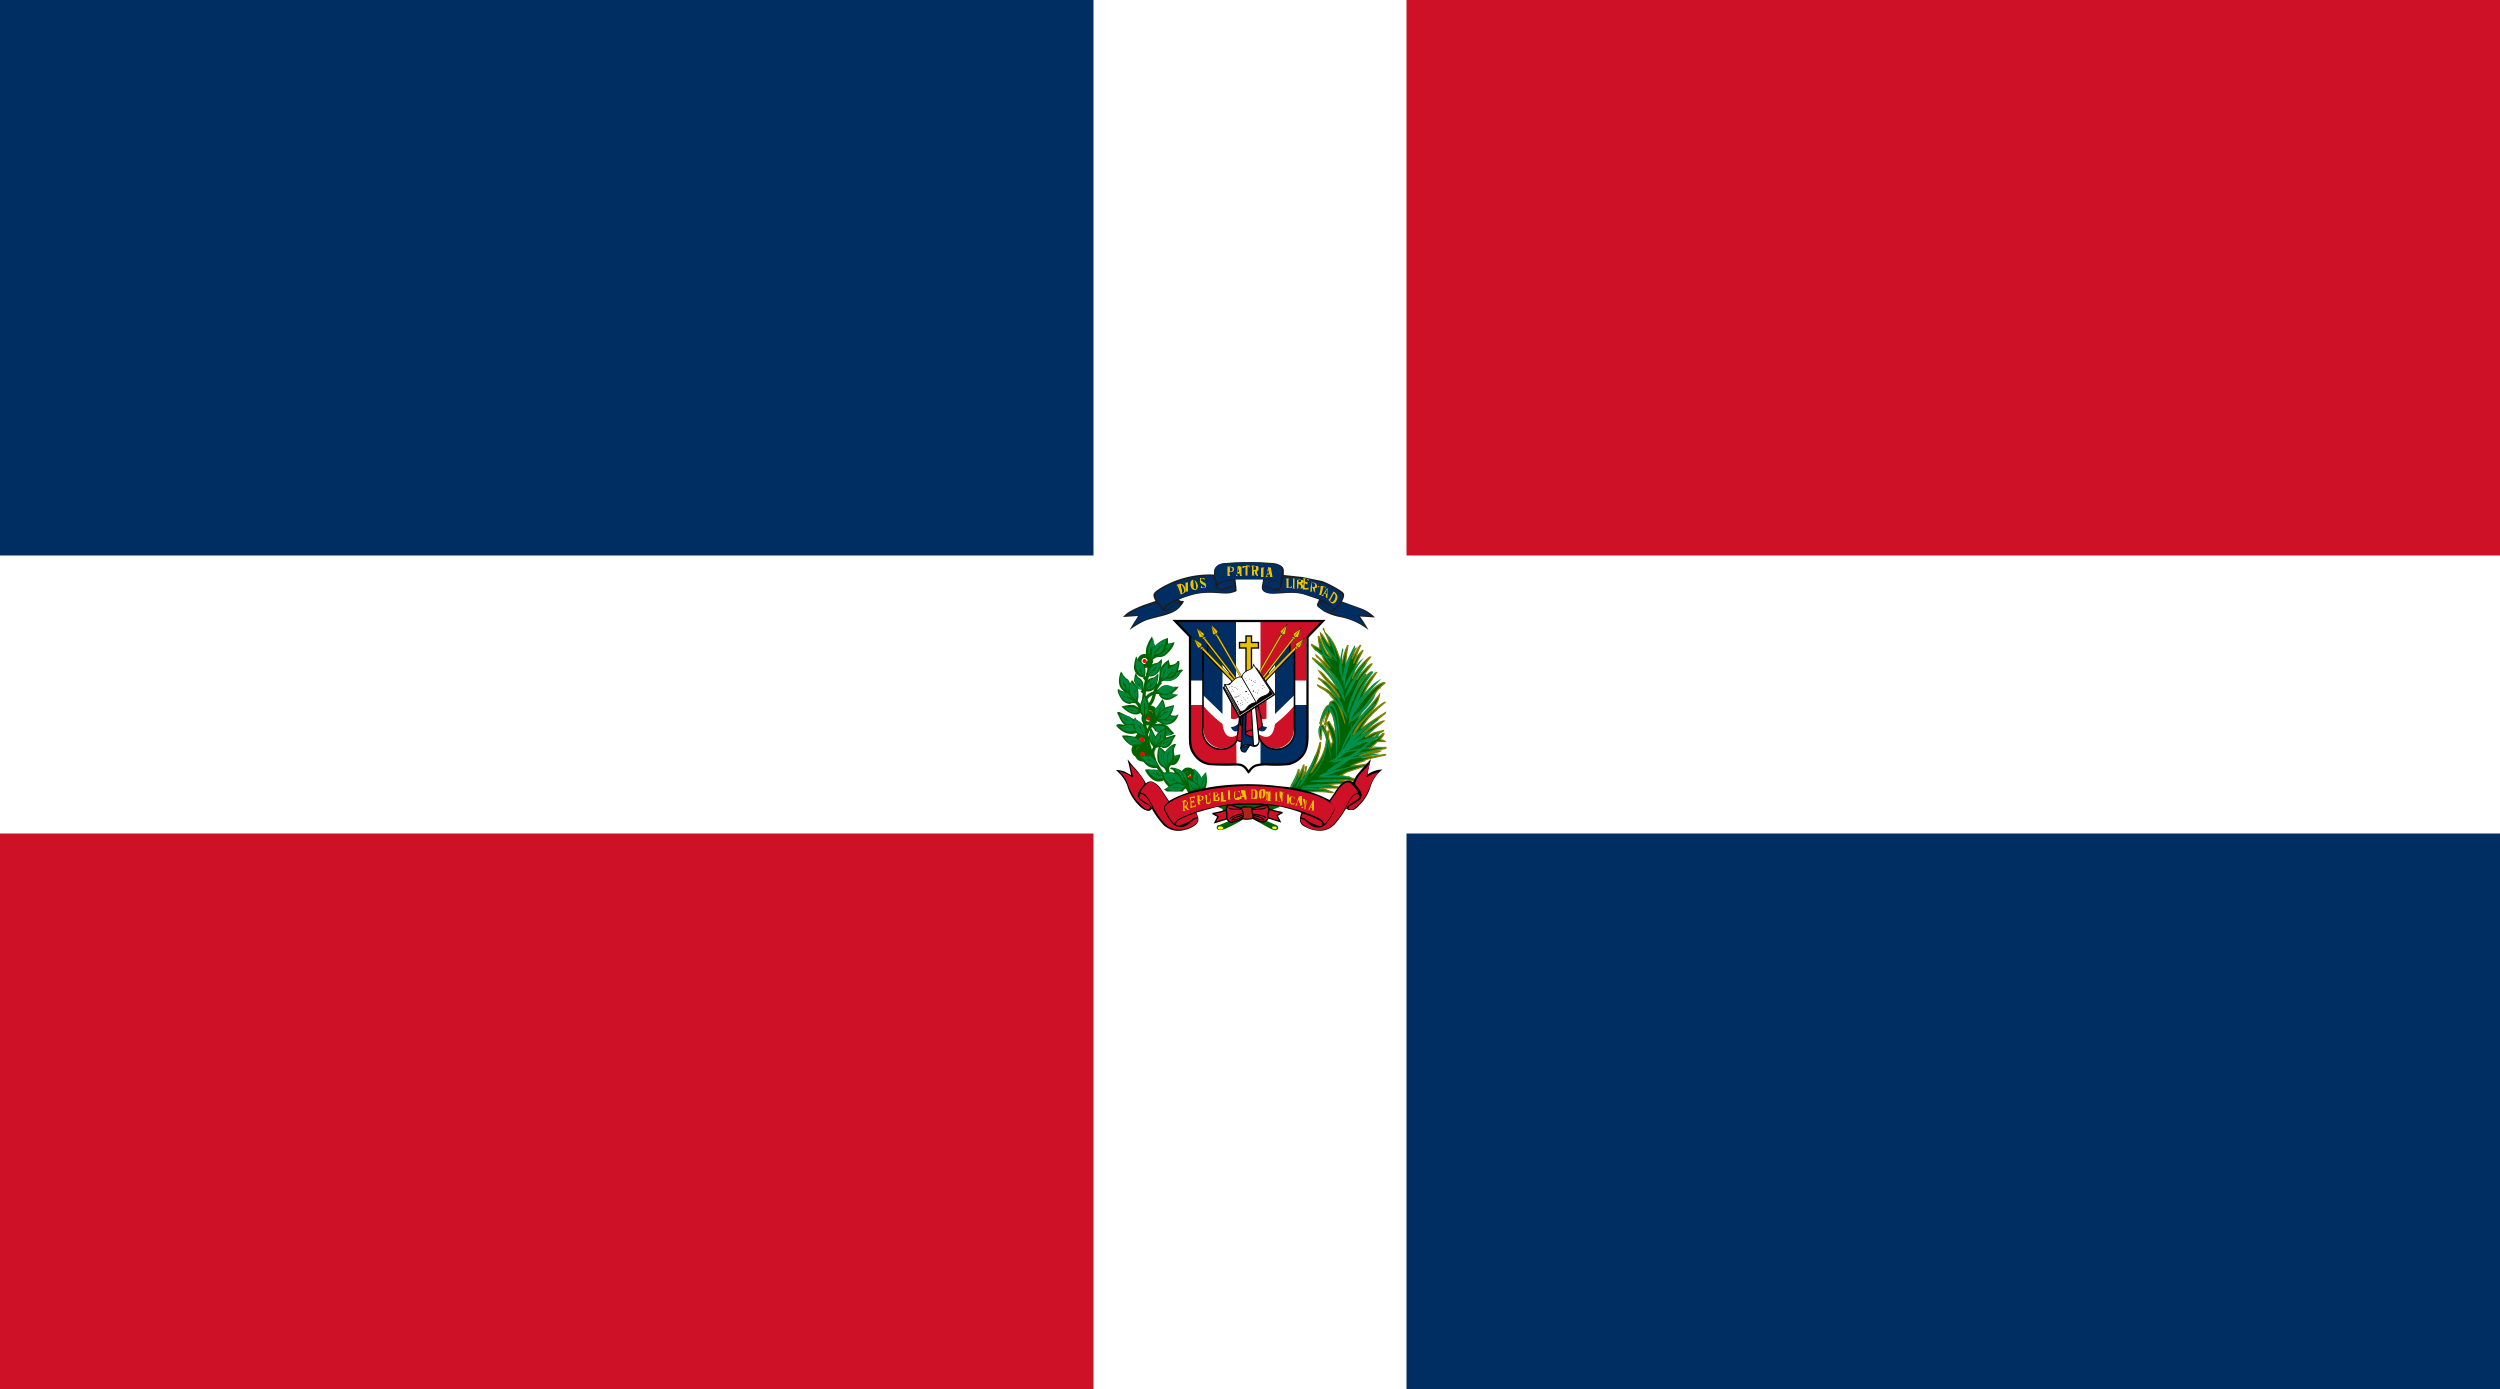 <svg xmlns="http://www.w3.org/2000/svg" viewBox="0 0 500 277.8"><rect x="0" y="0" width="500" height="277.8" fill="#333333" stroke="none"/><defs><style>.cls-1,.cls-29,.cls-31,.cls-9{fill:#ce1126}.cls-10,.cls-2{fill:#002d62}.cls-17,.cls-3{fill:#fff}.cls-26,.cls-33,.cls-34,.cls-6,.cls-7{fill:none}.cls-10,.cls-17,.cls-29,.cls-31,.cls-33,.cls-34,.cls-6,.cls-7,.cls-8,.cls-9{stroke:#000}.cls-20,.cls-8{fill:#eac102}.cls-6{stroke-width:.26px}.cls-7{stroke-width:.32px}.cls-8{stroke-width:.06px}.cls-10,.cls-9{stroke-width:.24px}.cls-17{stroke-width:.15px}.cls-21{fill:#006300}.cls-22{fill:#ff0}.cls-24{fill:#008f4c}.cls-26,.cls-27{stroke:#006300}.cls-26{stroke-width:.63px}.cls-27{fill:red;stroke-width:2px}.cls-28{fill:#00863d}.cls-29{stroke-width:.27px}.cls-31,.cls-33{stroke-width:.22px}.cls-34{stroke-width:.21px}</style></defs><g id="Layer_2" data-name="Layer 2"><g id="DOM"><path class="cls-1" d="M250 138.9V0h250v138.9H250zM250 138.9v138.9H0V138.9h250z"/><path class="cls-2" d="M250 138.9V0H0v138.9h250zM250 138.9v138.9h250V138.9H250z"/><path class="cls-3" d="M281.3 277.8V166.7H500v-55.6H281.3V0h-62.6v111.1H0v55.6h218.7v111.1h62.6z"/><path class="cls-3" d="M238 127.5v19.4c0 1.8 0 2.8.8 3.9a5.2 5.2 0 0 0 2.9 2 44 44 0 0 0 4.7.1c2.2-.1 2.5.4 3.3 1.5 1-1.5 2-1.6 4-1.5a27.9 27.9 0 0 0 4-.1 4.5 4.5 0 0 0 2.6-1.6c1.1-1.3 1.1-2.9 1.1-4.6v-18.4c0-.8-.1-.6.3-1.1l2.8-2.9h-29.6l3.1 3.2z"/><path class="cls-2" d="M247.2 136.1v-11.9H235l3 3.2v8.7z"/><path class="cls-1" d="M252.1 136.1v-11.9h12.4l-3.2 3.4v8.5zM247.2 141H238v7.5a4.7 4.7 0 0 0 5 4.4h4.3z"/><path class="cls-2" d="M252.1 141h9.3v7.5c-.2 3.2-2.8 4.4-5 4.4h-4.3z"/><path d="M238 127.5v19.4c0 1.8 0 2.8.9 4a4.4 4.4 0 0 0 2.9 1.9 44 44 0 0 0 4.7.1c1.3 0 1.9-.1 2.7.8l.5.7.2-.2a2.5 2.5 0 0 1 1.3-1.1 8 8 0 0 1 2.6-.2 27.9 27.9 0 0 0 4-.1 5.1 5.1 0 0 0 2.6-1.6c1.1-1.3 1.1-2.9 1.1-4.6v-18.4c0-.8-.1-.6.3-1.1l2.8-2.9H235l3.1 3.2z" stroke-width=".45" stroke="#000" fill="none"/><path d="M249.2 127.2v1.3h-1.3v1.1h1.3v4.7h1.1v-4.7h1.4v-1.1h-1.4v-1.3z" stroke-width=".27" fill="#eac102" stroke="#000"/><g id="h"><path class="cls-3" d="M241.5 128.9v2.2l-.9-.9v15.3a3.7 3.7 0 1 0 7.3 0v-7.9l-1-1v-.8z"/><path class="cls-2" d="M241.5 129v2.2l-.9-.9v8.7l3.9 3.8v-9.9z"/><path class="cls-1" d="M245.8 134.4l1.2 1.5v.5l-1.2-1.2zM247.9 137.7v5.5a1.3 1.3 0 0 1-1.7.5v-7.6z"/><path class="cls-2" d="M248.1 145.9c-1.5 1.1-1.9-.5-1.9-.5a2.1 2.1 0 0 0 1.9-1.4z"/><path class="cls-1" d="M240.7 141.2a25.5 25.5 0 0 0 3.8 3.6c.5 3.7 2.6 2.5 3.4 1.9a3.8 3.8 0 0 1-3.5 3 3.9 3.9 0 0 1-3.7-4.1z"/><path class="cls-6" d="M246.9 136.4v-.6l-5.4-6.9v1.9z"/><path class="cls-7" d="M240.6 130.2v15.3a3.7 3.7 0 1 0 7.3.1v-7.9z"/><path class="cls-8" d="M243.6 127.6c-.4-.7-.3-1 0-1.3l-1.4-1.4.4 2c.4-.1.7 0 1.1.7zM242.1 124.8l1.4 2.7"/><path class="cls-8" d="M249.3 136.9h-.4l-5.7-9.8.3-.2z"/><path class="cls-8" d="M243 127.2c0-.1.1-.2.2-.3h.4c0 .1-.1.2-.2.3h-.4zM241.1 128c-.5-.6-.4-1-.2-1.2l-1.6-1.2.6 1.9c.4-.2.7-.1 1.1.5zM239.3 125.5l1.8 2.5"/><path class="cls-8" d="M247.9 136.5l-.3.2-6.9-8.9.3-.2z"/><path class="cls-8" d="M240.5 127.8c-.1-.1 0-.2.2-.4h.4c.1.1 0 .2-.2.4zM240.7 130c-.5-.6-.5-.9-.3-1.2l-1.7-1.1.9 1.9c.4-.2.7-.2 1.2.4zM238.7 127.7l2 2.3"/><path class="cls-8" d="M248.1 137.9l-7.8-8.1.3-.3 7.9 8.1z"/><path class="cls-8" d="M240.1 129.8c-.1-.1 0-.2.1-.4h.4c.1.1 0 .2-.1.4z"/></g><g id="h-2" data-name="h"><path class="cls-3" d="M258 128.9v2.2l.9-.9v15.3a3.7 3.7 0 1 1-7.3 0v-7.9l1-1v-.8z"/><path class="cls-2" d="M258 129v2.2l.9-.9v8.7l-3.9 3.8v-9.9z"/><path class="cls-1" d="M253.8 134.4l-1.2 1.5v.5l1.2-1.2zM251.6 137.7v5.5a1.3 1.3 0 0 0 1.7.5v-7.6z"/><path class="cls-2" d="M251.5 145.9c1.5 1.1 1.9-.5 1.9-.5a2.1 2.1 0 0 1-1.9-1.4z"/><path class="cls-1" d="M258.8 141.2a25.5 25.5 0 0 1-3.8 3.6c-.5 3.7-2.6 2.5-3.4 1.9a3.8 3.8 0 0 0 3.5 3 3.9 3.9 0 0 0 3.7-4.1z"/><path class="cls-6" d="M252.6 136.4v-.6l5.4-6.9v1.9z"/><path class="cls-7" d="M258.9 130.2v15.3a3.7 3.7 0 1 1-7.3.1v-7.9z"/><path class="cls-8" d="M256 127.6c.4-.7.3-1 0-1.3l1.4-1.4-.4 2c-.4-.1-.7 0-1.1.7zM257.4 124.8l-1.4 2.7"/><path class="cls-8" d="M250.3 136.9h.4l5.7-9.8-.3-.2z"/><path class="cls-8" d="M256.5 127.2c0-.1-.1-.2-.2-.3h-.4c0 .1.1.2.2.3h.4zM258.4 128c.5-.6.4-1 .2-1.2l1.6-1.2-.6 1.9c-.4-.2-.7-.1-1.1.5zM260.2 125.5l-1.8 2.5"/><path class="cls-8" d="M251.6 136.5l.3.2 6.9-8.9-.3-.2z"/><path class="cls-8" d="M259 127.8c.1-.1 0-.2-.2-.4h-.4c-.1.1 0 .2.2.4zM258.8 130c.5-.6.5-.9.3-1.2l1.7-1.1-.9 1.9c-.4-.2-.7-.2-1.2.4zM260.9 127.7l-2 2.3"/><path class="cls-8" d="M251.4 137.9l7.8-8.1-.3-.3-7.9 8.1z"/><path class="cls-8" d="M259.5 129.8c.1-.1 0-.2-.1-.4h-.4c-.1.1 0 .2.1.4z"/></g><path class="cls-9" d="M248.6 143.5l-.3 4.8c-.3 0-.9-.1-.9-.5s.6-4.2.6-4.6l.6.2z"/><path class="cls-10" d="M248.2 143.3a13 13 0 0 0-.1 1.5c.1.5.7.4 1 .4v-2.5l-.9.6z"/><path class="cls-10" d="M248.2 149.5c.8-1 2.3-.3 2.3-.3 1.6.4 1.2-1.5 1.2-1.5-.3-3.7-.7-6.3-.7-6.3l-2.4 1.6z"/><path d="M248.2 149.5c-.2 1.1.9.9.9.9l.9-1.4-1.9.5z" stroke-width=".19" stroke="#000" fill="#002d62"/><path class="cls-9" d="M249.2 142.6c-.1 3.9-.1 4.3-.1 4.3l1.2.5a1 1 0 0 1 .6 0V146c1.9-.1 1.5-1.3 1.5-1.3a19.4 19.4 0 0 0-.8-3.5z"/><path d="M250.8 146a2.5 2.5 0 0 0-1.7.5" stroke-width=".23" stroke="#000" fill="none"/><path d="M250.7 149.2l-.4-7.3.8-.6.7 6.8a.9.9 0 0 1-1.1 1z" stroke-width=".21" stroke="#000" fill="#fff"/><path d="M244.6 137.6l3.2 6 7-4.6-3.6-5.4z" stroke-width=".04" stroke="#000"/><path d="M244.7 137.5l6.6-3.8 3.6 5.2-7 4.5z" stroke-width=".27" stroke="#000" fill="#fff"/><path d="M248 143l6.6-4.2-.5-.8-3.3-4.5-2.4 1.9-3 1.7-.5-.3v.7z" stroke-width=".04" stroke="#000"/><path class="cls-17" d="M248.4 135.5c-1-.5-2.1 1-2.4 1.3s-1 .1-1 .1l3 5.3c.9.3 1.4-.8 1.8-1.1a2.5 2.5 0 0 1 1.6-.6z"/><path class="cls-17" d="M248.4 135.5c0-1.1 1.4-1.5 1.8-1.7s.5-.9.5-.9l3.3 5.1c-.1 1-1.2 1.1-1.7 1.4a1.8 1.8 0 0 0-1 1.2z"/><path d="M247.8 142.2l-2.9-5.3v.6a61.4 61.4 0 0 1 3.1 5.5z" stroke-width=".1" stroke="#000" fill="#fff"/><path d="M245.8 137.6h.2-.1v-.2zM246 137.5v.2zM246.3 137.3h.1a.1.1 0 0 1 0 .1v-.1h-.2a.1.1 0 0 1 0-.1h.1z"/><path d="M246.5 137.4h-.1a.1.1 0 0 1 0-.1h.1zm0 0zM246.6 137.2zM246.7 137zM246.9 137zm0 0v.1zM246.1 138h.2-.1zM246.4 138.1zM246.6 137.9h-.1a.1.1 0 0 1 0-.1h.1zm0 0zM246.6 137.7zM246.9 137.6h-.1a.1.1 0 0 1 0-.1h.1zm0 0v.1zm.1.2zM247.1 137.5zm0 0zM247.1 137.3v.2h-.1zM247.1 137.3zm.1.1zM247.3 137.3zm0 0v.1zM246.4 138.4h.1a.1.1 0 0 1 0 .1v-.1h-.2a.1.1 0 0 1 0-.1h.1zM246.6 138.4zm0 0zM246.7 138.3h-.1a.1.1 0 0 1 0-.1h.1zm0 0v.1zm.1.2zM246.9 138.1zM247 138.1zM247.3 137.8h.1a.1.1 0 0 1 0 .1v-.1h-.2a.1.1 0 0 1 0-.1h.1zM247.6 137.9h-.1a.1.1 0 0 1 0-.1h.1zm0 0zM247.6 137.7zM247.8 137.5zM248.1 137.4zM248.3 137.4h-.1a.1.1 0 0 1 0-.1h.1zm0 0zM248.4 137.2zM247.1 139.5a.1.1 0 0 1-.1-.2h.1zM247.3 139.5h-.1v-.2h.1zm0 0zM247.5 139.4v-.2h.1a.1.1 0 0 1 0 .1h-.1zm0 0zM247.8 139.3h-.1v-.2h.2z"/><path d="M247.8 139h-.1v.2-.2h.1zM248 138.9h.1v.1h-.1.2a.1.1 0 0 0 0-.1h-.2zM248.3 138.9h-.1.1a.1.1 0 0 0 0-.1zM248.4 138.6a.1.1 0 0 1 0-.1h.1zm0 0zM248.8 138.4v.2-.2zM249 138.5v-.2h.2z"/><path d="M249.2 138.4h-.1v-.2h.2z"/><path d="M249.3 138.4h-.1v-.2h.2zM247.4 140.3h.2a.1.1 0 0 1 0 .1.1.1 0 0 0 0-.1h-.1a.1.1 0 0 0 0-.1h-.1z"/><path d="M247.6 140.2v.2h-.2zM247.9 140h.1-.1zM248.3 140h-.1a.1.1 0 0 1 0-.1v.2zm0 0h-.1a.1.1 0 0 0 0 .1h.1zM248.3 139.9h.1-.1zm0 0zM248.6 139.7a.1.1 0 0 1 0 .1h.1zM248.6 139.5zm.1.1zM248.8 139.6h-.1a.1.1 0 0 1 0-.1h.1zm0 0zM248.9 139.3h.1-.1zM249.1 139.4h.1-.1zm0 0zM249.2 139.2zM249.4 139.1zM249.5 139zM249.8 139h-.1a.1.1 0 0 1 0-.1h.1zm0 0zM247.7 140.7v.2h-.1zM247.8 140.7zm0 0zM248 140.6zM248.1 140.4zm.1.1v.2a.1.1 0 0 1 0 .1h-.1zM248.3 140.4zM248.5 140.4h-.1a.1.1 0 0 1 0-.1v.2zm0 0h-.1a.1.1 0 0 0 0 .1h.1zM248.5 140.1zm.1.1zM248.7 140.1zm0 0zM248.9 140a.1.1 0 0 1 0-.1h.1zM249.1 139.9v.2h-.1zm0 .1zM249.3 139.8zM249.4 139.8h.1-.1zm0 0zM249.5 139.5v.2h-.1zM249.7 139.6h.1-.1zm0 0zM247.9 141.1h.1-.1zM248.2 141.2h-.1a.1.1 0 0 1 0-.1h.1zm0 0zM248.3 141h.1zm0 0zM248.4 140.8zm.1.1zM248.6 140.9h-.1a.1.1 0 0 1 0-.1h.1zm0 0zM248.7 140.8h.1-.1zM249 140.6a.1.1 0 0 1 0 .1h.1zM249 140.5zM249.2 140.5h.1-.1zm0 0zM249.2 140.2zm.1.1zM249.5 140.4h-.1a.1.1 0 0 1 0-.1v.2zm0 0h-.1a.1.1 0 0 0 0 .1h.1zM249.6 140.1zm0 0zM249.1 135.7h-.1a.1.1 0 0 1 0-.1h.1zM249.1 135.7zm.1.1zM249.3 135.7h.2-.1zM249.5 135.5zm0 0v.1zM249.7 135.4zM249.7 135.4zm0 0v.1zM249.8 135.3a.1.1 0 0 0 0-.1zM249.9 135.3zM250 135.2zm0 0v.1zM250.2 135.1zM249.2 136.2h.1-.1zm.1 0h.1a.1.1 0 0 0 0-.1h-.1zM249.4 136.1h.1-.1zm0 0zM249.5 136zM249.6 136zM249.9 135.9h-.1v-.1h.1zm0 0zM250 135.8h.1-.1zM250.1 135.7h.1-.1zm0 0zM250.3 135.6a.1.1 0 0 1 0 .1zM250.3 135.5h.1-.1zm0 0zM250.4 135.4zM250.6 135.4h.1-.1zm0 0zM250.6 135.2zm.1.1zM250.8 135.2zM249.5 136.6h.1-.1zm0 0zM249.6 136.5h.1-.1zM249.8 136.3zM250 136.1zm.1.1zM250.1 136.1h.1-.1zm.1 0h.1a.1.1 0 0 0 0-.1h-.1zM250.4 136.1zm0 0z"/><path d="M250.4 135.9v.2h-.1zM250.6 136zm0 0zM250.6 135.8zm0 0zM250.8 135.7zM251 135.7zm0 0zM249.7 136.9zM249.8 136.9h.1-.1zm0 0zM249.9 136.7zM250 136.7h.1-.1zm0 0zM250.1 136.5zm.1.1zM250.2 136.5zM250.3 136.5h.2-.1zM250.5 136.4h.1-.1zm0 0zM250.6 136.3zM250.8 136.3h-.1a.1.1 0 0 1 0-.1v.2zm0 0h-.1a.1.1 0 0 0 0 .1h.1zM251 136.2zm0 0zM251.1 136.1h-.1a.1.1 0 0 1 0-.1v.2zm0 0h-.1a.1.1 0 0 0 0 .1h.1zM251.1 136h.1-.1zm0 0zM251.3 135.9zM251.4 135.9zm0 0zM251.5 135.8zM251.7 135.7h.1-.1zm0 0zM251.8 135.6h.1-.1zM251.9 135.4a.1.1 0 0 0 0-.1zM252 135.4h.1-.1zm0 0zM249.9 137.3zM250.1 137zm.1.1zM250.2 137zM250.5 137h-.1a.1.1 0 0 1 0-.1v.2zm0 0h-.1a.1.1 0 0 0 0 .1h.1zM250.5 136.8zm.1.1zM250.6 136.8zM250.8 136.8a.1.1 0 0 1 0 .1zM250.8 136.6zm.1.1zM250.8 136.6h.1-.1zm.1 0h.1a.1.1 0 0 0 0-.1h-.1zM251 136.4zm.1.1z"/><path d="M251.1 136.4v.2h-.1zM251.2 136.4zm0 0v.1zM251.4 136.3zM250.5 138.3h.2a.1.1 0 0 1 0 .1h-.1zM250.8 138.3h-.1a.3.3 0 0 0 0-.1h-.1a.1.1 0 0 1 0-.1h.2zM250.9 138.3zM251 138v-.1zM251.4 137.9a.1.1 0 0 1 0 .1zM251.4 137.8zm0 0v.1zM251.5 137.8h.1-.1zM251.7 137.6zm0 0v.1zM251.9 137.6a.1.1 0 0 1 0 .1zM251.9 137.5h.1-.1zm0 0zM252 137.4zM252.1 137.4h.1-.1zm0 0zM252.2 137.2zm.1.1zM252.4 137.2zM252.5 137v.2h-.1zM252.7 137.1h-.1v-.1h.1zm0 0zM250.7 138.7h.2-.1zM250.9 138.7h.1-.1zm0 0zM251 138.5zM251.2 138.5h-.1a.1.1 0 0 1 0-.1v.2zm0 0h-.1a.1.1 0 0 0 0 .1h.1zM251.4 138.5zm0 0zM251.5 138.4h-.1a.1.1 0 0 1 0-.1v.2zm0 0h-.1a.1.1 0 0 0 0 .1h.1zM251.6 138.4v-.1a.1.1 0 0 1 0 .1zM251.6 138.2zM251.8 137.9v.2h-.1zM252 138zm0 0zM252.1 137.9h.2-.1zM252.3 137.8h.1-.1zm0 0zM252.4 137.6zM252.6 137.7h-.1a.1.1 0 0 1 0-.1v.2zm0 0h-.1a.1.1 0 0 0 0 .1h.1zM252.7 137.6zm0 0zM252.9 137.5h-.1a.1.1 0 0 1 0-.1v.2zm0 0h-.1a.1.1 0 0 0 0 .1h.1zM253 137.3zm0 0v.1zM253.1 137.2zM250.9 139zM251.2 139zm0 0zM251.2 138.9zM251.4 138.9zm0 0zM251.5 138.6v.2h-.1zM251.6 138.6zm.1.1zM251.7 138.6zm0 0zM251.8 138.5zM251.9 138.5h.1-.1zm0 0zM252.1 138.3zM252.2 138.4z"/><path d="M242.7 114.9a19.4 19.4 0 0 0-10.6 2.7c-1.4.9-1.8 1.2-1 2.6l-1.8.6a21.6 21.6 0 0 0-3.4 1.5 5.6 5.6 0 0 0-1.3 1.1l3-.2-.4.7c-.5.7-.8 1.3-1.3 2.1a20.3 20.3 0 0 1 2.6-1.6c2.1-1.1 5.9-1.1 7.5-3s.2-.8-.2-1.5a24.1 24.1 0 0 1 3-1c3.4-.8 5.8.1 7.4-.3s1-.4 1.1-1l-.2-1.7h5.5c0 1-.9 2.2.8 2.7s4.7-.5 7.4.3l3 1c0 .1-.2.5-.3.7a.6.6 0 0 0 .1.8l1.2.9a12.3 12.3 0 0 0 3.1 1.1 12.9 12.9 0 0 1 5.8 2.6 27.2 27.2 0 0 0-1.7-2.7l3 .2a7.5 7.5 0 0 0-3-1.9l-3.6-1.3c.3-.6.6-1.2.3-1.7s-3.5-2.2-4.3-2.4l-3.9-.8-3.7-.4c-.2-.2.3-1.2-.5-1.8a3.5 3.5 0 0 0-1.8-.6 64 64 0 0 0-9.3 0 2.7 2.7 0 0 0-1.8.6c-.6.5-.6.8-.6 1.8z" fill="#201b18"/><path class="cls-2" d="M243.5 116.9a2.3 2.3 0 0 1 1.1-.7 18.6 18.6 0 0 1 5.1-.4h3.6a4.2 4.2 0 0 1 2.7 1 17 17 0 0 0 .4-2.5c0-1-.5-1.3-1.4-1.5a31.3 31.3 0 0 0-5.5-.3 35.5 35.5 0 0 0-5.4.3 1.6 1.6 0 0 0-1.2 1.7 8.9 8.9 0 0 0 .6 2.3z"/><path class="cls-2" d="M232.7 121.7a2.6 2.6 0 0 1 1.2-1.1 19.3 19.3 0 0 1 5.2-1.9 16.7 16.7 0 0 1 4.5-.2 10.6 10.6 0 0 0 2.2 0 3.3 3.3 0 0 0 .9-.3 1.2 1.2 0 0 0 .2-.8c-.5-.4-1.9 1-3.1.5s-.5-.8-.7-1.2l-.4-1.5a19.5 19.5 0 0 0-8.4 1.6 12.6 12.6 0 0 0-3.1 1.8c-.5.5 0 1.3.3 1.7l1.2 1.3zM252.5 117.4c-.1.8.5 1 1.2 1.2s3.7-.5 6.6.1a19.7 19.7 0 0 1 3.6 1.1 13.1 13.1 0 0 1 2.3 1.2l.6.7 1.2-1.3c.3-.4.8-1.2.3-1.7a13.8 13.8 0 0 0-3.2-1.9 21.5 21.5 0 0 0-4.3-1.1l-4.2-.4s-.2 2.6-.9 2.8-2.1-.8-3.1-.6z"/><path class="cls-2" d="M263.7 120.7c-.1.4-.3.4.5 1.1s4.7 1.5 6.5 2.3a16.8 16.8 0 0 1 2.3 1.2c-.1-.2-1.1-1.8-1.4-2.2h2.6c-1.2-1.1-4.4-2.1-5.9-2.6l-1.4 1.6a.6.6 0 0 1-.7.2 3.1 3.1 0 0 1-1.2-.8 3.1 3.1 0 0 0-1.2-.8zM252.6 117.2a3.6 3.6 0 0 1 1.7.5h1c.5 0 .5-.1.7-.5s-.7-.9-1.1-1l-2-.3zM246.9 117.2l-.2-1.1c-.6-.1-3.3.4-3.1 1.2s.2.5.6.5 1.4-.6 2.7-.7zM232.9 121.8c.4.7 1.4-.6 2.1-1l.8-.4-.2-.3-1.5.7a2.2 2.2 0 0 0-1.1 1.1z"/><path class="cls-2" d="M263.7 120.4l.4.2c.9.5 2 1.9 2.4 1.4s-.7-1-1-1.1l-1.6-.7-.2.3zM235.8 120.7c.1.4.3.4-.5 1.1s-4.7 1.5-6.5 2.3a16.8 16.8 0 0 0-2.3 1.2c.1-.2 1.1-1.8 1.4-2.2h-2.6c1.2-1.1 4.4-2.1 5.9-2.6l.5.5.9 1a.6.6 0 0 0 .7.2 3.1 3.1 0 0 0 1.2-.8 3.1 3.1 0 0 1 1.2-.8z"/><path class="cls-20" d="M236.2 116.7l-.7.2c-.1 0-.3.1-.1.2s.1.2.2.3l.2.5.3.8c0 .1-.1.2.1.2l.4-.2a.8.8 0 0 0 .5-.4v-.3a.4.4 0 0 0 0-.2 1 1 0 0 0-.1-.3l-.2-.4-.4-.3h-.2zm-.1.2c.2 0 .3.1.4.3l.2.4a1.5 1.5 0 0 1 .1.7l-.2.3c-.1.1-.2 0-.2-.2v-.4l-.2-.6v-.4c0-.1.1-.2.2-.2z"/><path class="cls-20" d="M237.1 116.4v1.5c0 .1.1.2 0 .3s0 .1 0 .1h.5v-1.6-.2c0-.1-.1 0-.2 0h-.3zM238.7 115.9l-.4.2a.7.7 0 0 0-.2.5 1.4 1.4 0 0 0 0 .5 1.6 1.6 0 0 0 .3.7l.4.2h.3a.6.6 0 0 0 .4-.4 1.1 1.1 0 0 0 .1-.4 2 2 0 0 0-.1-.4l-.2-.4-.3-.3h-.4zm0 .1a.5.5 0 0 1 .3.3 3.9 3.9 0 0 1 .2.7v.3a.7.7 0 0 1 0 .4.2.2 0 0 1-.3.1l-.2-.3v-.8a1.1 1.1 0 0 1 0-.6h.2zM240 115.8v.3a.9.9 0 0 0 0 .3l.2.3.5.3.3.2a.4.4 0 0 1 0 .3h-.5l-.2-.3c0-.1-.1 0-.1.1a.7.7 0 0 0 0 .3h.8l.2-.2a.6.6 0 0 0 0-.4.6.6 0 0 0-.4-.5l-.3-.2c-.1-.1-.3-.1-.3-.3a.2.2 0 0 1 .1-.3h.3l.2.2c0 .1.2.1.1 0s.1-.2 0-.3h-.9zM246.2 113.3h-.7v.2a3.3 3.3 0 0 0 0 .5 1 1 0 0 0 0 .3 2.1 2.1 0 0 0 0 .5v.3c0 .1.1.1.1.1h.4c.1 0 0-.1 0-.1a.8.8 0 0 1-.1-.4v-.3h.4a.6.6 0 0 0 .5-.4.6.6 0 0 0-.2-.6h-.4zm0 .2c.1 0 .2.1.3.2a.9.9 0 0 1 0 .3.4.4 0 0 1-.3.3c-.1 0-.2 0-.2-.1a1.9 1.9 0 0 1 0-.4c0-.1-.1-.3 0-.4h.2zM247.7 113.2a.2.2 0 0 0-.2.2v.9a5.2 5.2 0 0 1-.2.7c0 .1-.1.1-.1.2h.3c.1 0 0-.1-.1-.2a.8.8 0 0 1 0-.3h.5a2 2 0 0 1 .1.4c0 .1-.1.2 0 .1h.4c.1 0 0-.1-.1-.2v-1.7h-.2zm-.1.4l.2.7c0 .1 0 .1-.1.1s-.3.1-.3-.1v-.7zM249.2 113.2h-.7a.5.5 0 0 1 0 .2v.2h.2l.3-.2c.1 0 .2 0 .1.1a2.3 2.3 0 0 1 0 .3v1.3h.4c.1 0 0-.1 0-.1a1 1 0 0 1 0-.3v-1.4h.3v.2h.1v-.3c0-.1 0-.2-.1-.1h-.6zM250.8 113.1h-.4s-.1 0-.1.1.1.2.1.3v1.4a.3.3 0 0 1-.1.2h.6c0-.1-.1-.1-.1-.2v-.6a.1.1 0 0 1 .2.1v.3l.2.3.2.2h.2v-.2l-.2-.4v-.3c-.1-.1.1-.1.1-.1l.2-.2a.6.6 0 0 0 0-.3v-.3l-.2-.2h-.5zm.1.2h.3v.2a1 1 0 0 1 0 .3.3.3 0 0 1-.2.2h-.3a.9.9 0 0 1 0-.2v-.5c0-.2.1-.1.2-.1zM252.2 113.5a2.1 2.1 0 0 0 0 .3 4.5 4.5 0 0 1 0 .5v1.1h.5c.1 0 0-.1 0-.1a.5.5 0 0 1 0-.3 6.2 6.2 0 0 1 0-.7 4.4 4.4 0 0 1 0-.4c0-.1 0-.2.1-.3s.1-.1 0-.1h-.5v.2zM253.6 113.4v.8l-.2.5a1.6 1.6 0 0 1-.2.6c-.1 0-.1.2 0 .1h.3c.1 0 .1-.1 0-.1a.2.2 0 0 1 0-.3.1.1 0 0 1 .2-.1h.3v.3c0 .1-.1.2 0 .2h.4c.1 0 .1 0 .1-.1a2 2 0 0 1-.1-.5c0-.2-.1-.4-.1-.5a3.9 3.9 0 0 1-.1-.5v-.3h-.3zm0 .4a1.7 1.7 0 0 1 .1.4 2.9 2.9 0 0 0 .1.4c0 .2-.2.1-.2.1s-.2 0-.1-.1v-.7zM257.2 115.8c0 .1.1.1.1.2a5.2 5.2 0 0 0 0 .6v1h1a3 3 0 0 0 .1-.4h-.1a.5.5 0 0 1-.4.3h-.2a1 1 0 0 1 0-.2V116a.6.6 0 0 1 .1-.3h-.5zM258.5 117.7h.5c0-.1-.1 0-.1-.2v-1.6c0-.1.1-.1.1-.2h-.5c0 .1.1 0 .1.2v1.6c0 .1-.1.1-.1.2zM259.3 115.7c0 .1.1.1.1.2v1.4a.9.9 0 0 1 0 .3s-.1.1 0 .1h1.1a.6.6 0 0 0 .2-.6l-.2-.2-.2-.2a.4.4 0 0 0 .3-.7h-1.1zm.5.2h.3a.4.4 0 0 1 0 .5h-.4a4.9 4.9 0 0 1 0-.5.4.4 0 0 1 .1-.2zm-.1.9l.4.2a.7.7 0 0 1 .1.4.3.3 0 0 1-.4.3.1.1 0 0 1-.1-.2 5.1 5.1 0 0 1 0-.7z"/><path class="cls-20" d="M260.6 117.9h1.1v-.3c.1-.1-.1-.1-.1 0h-.5a.2.2 0 0 1-.2-.2 3.1 3.1 0 0 1 .1-.7h.2l.2.2c.1.1.1-.1.1-.2v-.4c-.1 0-.2.2-.3.1s-.3 0-.2-.1v-.5a.4.4 0 0 1 .5.2l.2.2a1.8 1.8 0 0 0 0-.4h-.3l-.7-.2c-.1 0 0 .1 0 .2v.9c0 .2-.1.5-.1.7v.2zM262.3 116.3a.5.5 0 0 1 0 .4l-.2.9v.5c0 .1-.2.1-.1.2h.4c.1 0 0-.1 0-.2v-.4c0-.1 0-.2.1-.2s.1.2.1.2l.2.6.3.3c0-.1-.1-.2-.1-.3a1.7 1.7 0 0 1 0-.4v-.3h.3a.6.6 0 0 0 .1-.5.7.7 0 0 0-.4-.5l-.7-.2h-.1zm.4.3l.3.2a.7.7 0 0 1-.1.6h-.3c-.1 0-.2 0-.2-.2v-.7zM263.6 117.2h.5c.1.1 0 .2 0 .2v.4l-.2.9c0 .1 0 .2-.1.2s.1.1.2.1h.3c0-.1-.1-.2 0-.2l.2-.7.2-.8c.1 0 .2.1.3.2v.3c.1 0 0-.2.1-.2v-.2l-.5-.2h-.7l-.2.3a.2.2 0 0 0 0 .1zM265.5 117.6l-.2.2-.2.3-.5.8-.3.2c-.1.1.1.1.2.1h.2c0-.1-.1-.2 0-.3s.1-.2.2-.2l.3.2v.3c0 .1-.1.2-.1.2l.3.2c.1 0 .2.1.1 0a1.5 1.5 0 0 1 0-.4.9.9 0 0 0 0-.3v-1.1c0-.1.1-.2 0-.2h-.2zm-.1.4v.7c0 .1-.1 0-.2 0s-.2-.1-.1-.2l.2-.4v-.1zM266.6 118.3c0 .1 0 .3-.1.4l-.2.3-.2.4-.3.5c-.1 0-.2 0-.1.1l.3.3.3.3a.5.5 0 0 0 .6 0l.3-.3.2-.4a1.3 1.3 0 0 0 .1-.5 1.2 1.2 0 0 0-.3-.7l-.3-.3h-.1zm.3.5a.5.5 0 0 1 .2.5 1.5 1.5 0 0 1-.3.8c-.1.1-.2.3-.4.3a.3.3 0 0 1-.3-.2c-.1-.1 0-.3.1-.4l.4-.8.2-.3h.1z"/><path class="cls-21" d="M243.1 161.2l1.4.6 1 1.9a1.4 1.4 0 0 0 .8.3l-2.4 1a.5.5 0 0 0-.1 1 2.7 2.7 0 0 0 1.4-.3 27 27 0 0 0 3.4-1.8 4.9 4.9 0 0 1 1.1-.6l4.3 2.4c.3.1.9.5 1.3.3s.4-.3.3-.6-.2-.3-.4-.4l-2.3-1h.5c.2-.1-.1-.4.1-.4l1.1-1.7 1.3-.5c0-1.2-10-2-12.6-.1z"/><path class="cls-22" d="M243.8 165.3c-.4.1-.3.8.5.6s.1-.8-.5-.6zM254.5 165.3c-.1.3-.1.4.2.5s.4.1.6-.1 0-.3-.2-.4h-.6z"/><path d="M264.7 125.7s-.1 0 0 .2a12.1 12.1 0 0 1 1.3 3.3l-.5-.6-1.1-1.7-.3-.3a5.7 5.7 0 0 0 .3 1.4 16.1 16.1 0 0 0 1.9 3.5l-.5-.4c-.6-.5-.4-.4-.7-.9a11.4 11.4 0 0 1-.8-1.7l-.5-1.2h-.1a1.4 1.4 0 0 0 0 .5c.1.7.2 1.4.3 2l-1.3-.7-.3-.2h-.1c-.1.2.8 1 .9 1.1a6.7 6.7 0 0 1 1.2 1 7.9 7.9 0 0 0 1.2 2.1l.5.6-1-1-1.9-1.7c0 .2.3.5.5.6l1.3 1.5c.4.5.9 1 1.3 1.6l.8 1.4-.5-.6-1.3-1.6a9.4 9.4 0 0 0-1.5-1.4 5.2 5.2 0 0 0-1.3-.9c0 .1.2.3.3.4l1.8 1.7.7.7.6.7 1.1 1.7.5.9a26 26 0 0 1-2.7-2.7 3.1 3.1 0 0 0-1-.8 14.1 14.1 0 0 0 1.6 2l.3.3.6.6a12.8 12.8 0 0 1 1.3 1.7l.4.8-.9-1.1-.5-.6a12 12 0 0 0-1.6-1.6l-1.3-.7c-.1.1.2.3.4.4l.5.5a12.6 12.6 0 0 1 1.8 1.9l.8 1.1-.4-.4-.4-.4-.9-.7-2-1c0 .2.7.6.9.7a8.6 8.6 0 0 1 1.4 1l.4.4.8.9.7 1 .6 1.1.7 2.6c-.2-.8-.6-1.8-.9-2.6s-.8-2.2-1.6-1.9-.4.4-.6.7-.4-.1-1.1 1.2a10.1 10.1 0 0 0-.7 2.4.8.8 0 0 0 0 .4c.2-.1.3-.5.3-.7a12.8 12.8 0 0 1 1.1-2l-.6 2.7c.2 0 .3-.4.3-.6l.8-2c.9.6 1.2 4 1.3 5.2a11.9 11.9 0 0 0-.6-1.7l-.9-1.5c-.5.1-.6.7-.7 1.2s-.3-.6-.7-.5-.5.4-.5.8a4.3 4.3 0 0 0 0 1.2 8.9 8.9 0 0 0 .2.9h.1l.2-2.3a3.6 3.6 0 0 1 .9 2.3 9.5 9.5 0 0 1-1.8 4.8l-.7 1-.3.5-.4.4a13.4 13.4 0 0 0 1.3-2.7 13.6 13.6 0 0 0 .7-2.9 1.6 1.6 0 0 0 0-.5c-.1 0-.2.2-.2.4a21 21 0 0 1-2.9 6.2l.3-1.8c-.2 0-.1.1-.2.3v.4a10 10 0 0 1-.9 2l.2-.6a14.8 14.8 0 0 0 .4-1.9v-.5c-.2 0-.2.4-.3.6a12.9 12.9 0 0 1-.8 1.9v-.2a4.8 4.8 0 0 0 .1-1.4c-.2 0-.2.4-.2.5l-.2.6a16.8 16.8 0 0 1-1.4 2.8h.1l3.2.6a25.4 25.4 0 0 1 4.1 0 4.9 4.9 0 0 0 1.3.1l-1.4-.5-1.5-.4h4.2l-.4-.2a16.2 16.2 0 0 0-3.3-.4l3.8-.3c.4-.1 1.6.3 1.1-.3a6.5 6.5 0 0 0-2.6-.4h2.5c.4-.1 3 .5 2-.1a13.3 13.3 0 0 0-3-.8l1.3-.7 3-1c1.1-.2 1.9-.7.5-.5l-2.8.4.7-.4a16.8 16.8 0 0 1 2.3-.8h-.4a11 11 0 0 1 2.2-.6l1.7-.4c.2 0 .4 0 .5-.2h-.1l-3.6.5-1.1.2 2.8-1.1c.2 0 .9-.2 1-.3h-.6l-2.7.7-1 .3a15.4 15.4 0 0 1 4.8-1.4c.3-.1.6 0 .6-.3h-1.7l-1.6.2 1.2-1c.3-.3.2-.4.8-.4h1.1c-.4-.4-.6-.2-1-.4l.5-.6.3-.5v-.1h-.2l-1.3 1.1-.5.2-1.6.3 1.7-1.2.9-.5c.3-.1.9-.3.9-.5l-2 .5-1.7.9a25.6 25.6 0 0 1 3.3-2.9c.1-.1.4-.3.5-.4h-.2a10.6 10.6 0 0 0-2.2 1.2l-2.1 1.5 1.2-1.1.3-.3.3-.3.6-.5 1.2-1.1.6-.5c.1-.1.6-.4.6-.6l-2.5 1.6-1.2.8-1.2.9a14.6 14.6 0 0 1 1.6-2.3 25.6 25.6 0 0 1 2.6-2.5l.7-.6a3.3 3.3 0 0 0-1 .6 21.7 21.7 0 0 0-2.7 2.3l-.4.4a9.4 9.4 0 0 0-1.1 1.4l-1.3 2a6.6 6.6 0 0 1 1.8-2.9l1.5-1.7.3-.3a5.8 5.8 0 0 0 1.7-3.3l-.8 1-.3.4-3.1 3.5a10.7 10.7 0 0 1 1-2l1.2-1.7c.3-.4 1.6-2.2 2-2.5h.1c0-.2.2-.3.4-.5l.6-.5c-.3-.3-1.3.4-1.5.5a15.2 15.2 0 0 0-3.3 3.4 14.7 14.7 0 0 1 1.3-3.2l.9-1.4.9-1.4c-.2 0-.4.3-.6.5l-.3.3a18.1 18.1 0 0 0-2.7 4.2 8 8 0 0 1 1.1-2.7l1.5-2.4c-.3-.1-1.1.9-1.3 1.1l-1 1.4a17.4 17.4 0 0 0-1.5 3.1v.2a15.6 15.6 0 0 1 1.5-4.2l.9-1.2.3-.4.6-.8.6-.8c-.4-.1-1.8 1.5-2.1 1.8l-1 1.4a8.6 8.6 0 0 1 1.2-2.5l1.2-1.6.4-.5c-.4-.1-2.3 2.1-2.6 2.5l-.4.6-.6 1v.3a20.5 20.5 0 0 1 .8-3c.3-.9.8-1.7 1.2-2.5s-.9.8-1.1 1l-.7 1.4a29.2 29.2 0 0 1 1.4-3.6c-.2 0-.3.3-.5.6l-1.2 2.1a6.2 6.2 0 0 1 .8-2.1c-.6.3-1.6 2.3-1.8 3l-.3.9v.3a28.8 28.8 0 0 1 .5-4.8c-.1 0-.2.2-.2.3l-.2.4-.3.9-.5 1.9c-.7-1-.8-2.7-2.2-4.7a3.2 3.2 0 0 0-1.1-1.1zm.7 19a30.5 30.5 0 0 1 1.2 3.7l-.2.2-.2.7-.4-1.4c-.2-.5.1-1.6-.1-1.7s-.1.3-.1.8a2.9 2.9 0 0 1-.3-.6c-.3-.9-.4-.6-.2-1.1s.2-.4.3-.5z" stroke="olive" stroke-width=".25" fill="#006300"/><path class="cls-24" d="M269.5 142.1c.2-2.1 2.8-7.2 3.6-7.3s-.9 1.4-1.5 2.8a32 32 0 0 0-1.6 4.1 9.4 9.4 0 0 1-.5 1.4 7.6 7.6 0 0 1 0-1.1zM275.2 140.8l-1.1 1a24.9 24.9 0 0 0-5.4 7.7c-1.1 2.8-.8 2.1-.5.7a19.9 19.9 0 0 1 5.4-8.5c.8-.7 1.6-1.2 1.5-1zM268.6 136c0-1.9.2-2.6 1.3-4.9s1-2 1.1-1.9a.9.9 0 0 1-.1.6 28.3 28.3 0 0 0-1.9 6.5 3.1 3.1 0 0 1-.2 1 4.3 4.3 0 0 1-.1-1.3zM265.5 146.8a11.4 11.4 0 0 1-.8 5 13 13 0 0 1-2.4 3.6c-.2.1-.1 0 .3-.5a12.4 12.4 0 0 0 2.8-7.5c-.1-1.5 0-1.6.1-.5z"/><path class="cls-24" d="M270.3 145a6.9 6.9 0 0 1 0 3.1 6.2 6.2 0 0 1-4 4.2l-.8.2.7-.4a7 7 0 0 0 4.1-6.2 2.7 2.7 0 0 0-.1-.9c0-.2-.1-.4 0-.4s0-.1.1.4z"/><path class="cls-24" d="M275.8 149.2l-2.4.5-3.8.7c-1.2.2-1.4.3-1.5.2v-.2l5.6-1 2.2-.2zM265.5 127a6.2 6.2 0 0 1 1.5 3.2c.3 1.1.3 1.5.3 1.5l-.2-.4a19.3 19.3 0 0 0-1.8-4.3l-.3-.6.6.6zM264.5 128.2a6.1 6.1 0 0 0 1.9 3c.8.8 1.1 1.1 1.1 1l-.2-.4a19.1 19.1 0 0 1-2.6-3.8l-.3-.6a2.9 2.9 0 0 0 .2.9zM272.1 132.1c-1.3 1.2-3.5 5.1-3.2 5.8a7.8 7.8 0 0 0 1.2-2 27.2 27.2 0 0 1 1.9-3.3l.8-1.1-.7.6zM272.7 133.1c-1.5 1.4-3.9 5.7-3.6 6.4a8.7 8.7 0 0 0 1.4-2.2 30.4 30.4 0 0 1 2.2-3.6l.8-1.2-.8.6zM264.1 129.1a6.2 6.2 0 0 0 1.5 3.2c.7.9.9 1.2.9 1.1a.6.6 0 0 0-.2-.4 19.3 19.3 0 0 1-2.1-4.2l-.3-.6a2.9 2.9 0 0 0 .1.9z"/><path class="cls-24" d="M263.2 130.1a5.8 5.8 0 0 0 3 1.7l1.4.4-.4-.2a18.2 18.2 0 0 1-4.1-2.1l-.6-.4.6.7zM275.2 136.4c-2 1.4-5.7 6.3-5.3 7.2a10.5 10.5 0 0 0 2-2.5 36.9 36.9 0 0 1 3.2-4.1l1.2-1.3-1.1.7zM274.9 139.4c-.9 1.8-4.3 5.2-5 5a8.3 8.3 0 0 1 1.7-1.9 29 29 0 0 0 2.8-3l.9-1.1-.4.9zM263 151.7c-.4 1.8-2.5 5.5-3.2 5.6a7.6 7.6 0 0 1 1.1-2 26.7 26.7 0 0 0 1.7-3.3l.5-1.2a6.4 6.4 0 0 1-.1.9zM268.5 141.1a9.3 9.3 0 0 0-2.7-3.7c-1.4-1.2-1.8-1.4-.6-.3a16.2 16.2 0 0 1 3 4.1c.2.5.4.8.5.8a2.1 2.1 0 0 0-.2-.9zM269.6 155.4c-1.6-.5-5.6-.4-5.9.1h6.7l-.8-.3zM267.9 156.1c-1.6-.4-5.6-.2-5.9.3h6.7l-.8-.2zM266.1 157c-1.6-.4-5.6 0-5.9.5h2.1l3.4-.2h1.2l-.8-.2z"/><path class="cls-24" d="M265 158c-1.3-.5-4.8-.6-5.1-.1h1.8l3 .2h1l-.7-.3zM271.3 153c-3.3.9-7.3 1.5-7.5 2.3a7.7 7.7 0 0 0 2.9-.7 31.7 31.7 0 0 1 4.2-1.3l1.5-.4-1.1.2zM275.6 150.9l-2.9.5-4.5.8c-1.4.3-1.6.3-1.7.2v-.2l6.7-1.2c1.7-.3 2.7-.3 2.6-.2z"/><path class="cls-24" d="M274.6 150.1l-2.4.7-3.7 1.1c-1.1.4-1.4.4-1.4.3v-.2l5.5-1.6 2.1-.4z"/><path class="cls-24" d="M273.7 146.2c-2.3.9-6.8 4.9-6.7 5.9a10.3 10.3 0 0 0 2.5-2 36.1 36.1 0 0 1 4-3.3l1.4-1-1.2.4z"/><path class="cls-24" d="M275.4 147.3c-2.3.1-7.4 2.5-7.6 3.4a8.9 8.9 0 0 0 2.7-1.1 31.3 31.3 0 0 1 4.4-1.8l1.6-.5h-1.1z"/><path class="cls-24" d="M275.4 147.5c-5.8 4.9-9.1 7.3-10.2 6.8a39.3 39.3 0 0 1 4.1-2.7 43.8 43.8 0 0 0 5.3-4l1.7-1.5-.8 1.4zM269.1 149.1c1.2-1.9 1.8-2.5 4.3-4s2.2-1.3 2.2-1.2-.2.3-.5.5a31.4 31.4 0 0 0-5.8 5.2l-.8.8a4.9 4.9 0 0 1 .7-1.3zM269.8 143.6c.2-2.1 3.8-9.2 4.6-9.3s-.9 1.4-1.5 2.8a32 32 0 0 0-1.6 4.1 41.5 41.5 0 0 1-1.6 3.9s.1-.9.2-1.5zM268.3 135.4c-.6-1.4-.6-2-.2-4s.4-1.7.5-1.7.1.3 0 .5a16 16 0 0 0 0 5.4 1.8 1.8 0 0 1 .1.8 2.7 2.7 0 0 1-.5-.9zM269.4 143.2a8.4 8.4 0 0 0-2.5-3.3c-1.3-1.1-1.6-1.3-.5-.3a14.6 14.6 0 0 1 2.7 3.7l.4.7a1.9 1.9 0 0 0-.2-.8zM263.8 144.8c1.1-4.1 2.1-3.4 2.1-3.4 2.5 2.4 1.3 10.5 1.3 10.5 0-16.6-3.3-7.1-3.3-7.1z"/><path class="cls-24" d="M264.7 144.5c1.1-4.1 1.4-4 1.4-4 2.1.4 1.9 9.5 1.9 9.5-.9-15.6-3.4-5.6-3.4-5.6zM263.6 147.7c0-3 .5-2.5.5-2.5 1.7 1.5 2.3 7.3 2.3 7.3-2.6-11.7-2.8-4.8-2.8-4.8zM268.7 139a13.2 13.2 0 0 0-3.9-5.3c-2-1.8-2.6-2.1-.8-.4a22.9 22.9 0 0 1 4.3 5.8c.3.7.6 1.2.7 1.1a2.9 2.9 0 0 0-.3-1.3z"/><path class="cls-24" d="M268.5 137.6a10.1 10.1 0 0 0-3-4c-1.5-1.4-2-1.6-.6-.3a17.7 17.7 0 0 1 3.3 4.5c.2.5.5.9.5.9a2.3 2.3 0 0 0-.2-1zM260.2 154.1c-.1.9-1.1 2.9-1.4 2.9a3.9 3.9 0 0 1 .5-1.1 13.6 13.6 0 0 0 .8-1.7l.2-.6a3.2 3.2 0 0 1 0 .5zM259.4 154.6c-.1.9-1.1 2.9-1.4 2.9a3.9 3.9 0 0 1 .5-1.1 13.6 13.6 0 0 0 .8-1.7l.2-.6a3.2 3.2 0 0 1 0 .5zM260.6 154.6c-.1.9-1.1 2.9-1.4 2.9a3.9 3.9 0 0 1 .5-1.1 13.6 13.6 0 0 0 .8-1.7l.2-.6a3.2 3.2 0 0 1 0 .5z"/><path d="M230 131.9a1.2 1.2 0 0 0 .3.8v-.9c-.1 0-.2.1-.3.1z" fill="#00873f"/><path class="cls-26" d="M228.7 138.4l-.4-.3M229.2 135.9l-.4-.5M228 141.8a1.6 1.6 0 0 0-.7-1.3M232.7 154.9c-2.6-2.9-3.4-8-3.4-8a4.7 4.7 0 0 1 2-2.7M229.3 146.8a25.3 25.3 0 0 1-.6-6.8 33.9 33.9 0 0 1 1.7-8M228.6 141.2c.7-3.1 3.3-2.7 3.3-2.7"/><path class="cls-26" d="M228.6 141.8c2.3-.9 2.1-3 2.5-3.8a5.3 5.3 0 0 1 1.1-1.6M230.9 152c-.8-2 .1-2.4.1-2.4M230.6 151.4a2.9 2.9 0 0 0-2.3-1.2M230.1 145.2a2.5 2.5 0 0 0 0-2.3M230.4 150.8l-1.8-2.4M229.7 133.8a1.2 1.2 0 0 0-.5-1.4"/><path id="b" class="cls-27" d="M229.3 132.2a.4.4 0 1 1-.4-.4.4.4 0 0 1 .4.4z"/><path id="b-2" data-name="b" class="cls-27" d="M230.5 142.6a.5.5 0 1 1-.4-.5.5.5 0 0 1 .4.5z"/><path id="b-3" data-name="b" class="cls-27" d="M230.1 143.7a.4.4 0 1 1-.4-.4.4.4 0 0 1 .4.4z"/><path id="b-4" data-name="b" class="cls-27" d="M228.9 148a.5.5 0 1 1-.5-.5.5.5 0 0 1 .5.5z"/><path id="b-5" data-name="b" class="cls-27" d="M228.3 150a.5.5 0 1 1-.5-.5.5.5 0 0 1 .5.5z"/><path id="b-6" data-name="b" class="cls-27" d="M229 150.8a.5.5 0 1 1-.5-.5.5.5 0 0 1 .5.5z"/><path id="b-7" data-name="b" class="cls-27" d="M238 154.9a.4.4 0 1 1-.4-.4.4.4 0 0 1 .4.4z"/><path id="b-8" data-name="b" class="cls-27" d="M238.5 155.5a.4.4 0 1 1-.4-.4.4.4 0 0 1 .4.4z"/><path class="cls-26" d="M230.5 144.5a.9.9 0 0 0-.5-.6M237 155.4c.8.6 1 .2 1 .2"/><path class="cls-21" d="M237.9 157.1a5 5 0 0 1-.4-2.1M233.9 154.1a.9.9 0 0 1 .2-1c.3-.2 1.4.4 2-2.2a2.7 2.7 0 0 0-1.2.3v-.2a3.4 3.4 0 0 1-.1-1.3 3.1 3.1 0 0 0 .4-.9s-.8-.3-2.2 1.6c0 0-.1-.4-1.2-1.1a5.4 5.4 0 0 0-.3 2.6 2.1 2.1 0 0 0 1 1.5 1.3 1.3 0 0 1 .7 1.1h.7v-.4zM232.8 156a1.6 1.6 0 0 1-.8.3c-1.9.2-3-2.3-3-2.3s.2-.2.6-.1.7 0 1.3 0a2.6 2.6 0 0 1 1.6.7 2.1 2.1 0 0 1 .5 1.3c-.1.1-.2.1-.2.1zM230.6 151.5a3.2 3.2 0 0 0-3.2.1c-.1.1.1.2.1.2s.8.1 1.4.8a2.7 2.7 0 0 0 2.5 1 1.5 1.5 0 0 1 .6.5 6.3 6.3 0 0 0-1.4-2.5zM227.2 143.6c-.4-.3-.3.3-.3.3l-3-1.5h-.3c-.4 0 .1.7.1.7.7 1.7 1.3 1.9 1.3 1.9s-1.9-.5-1.7.2a4.4 4.4 0 0 0 1.9 1.4 3.1 3.1 0 0 0 2.1 0c.3.6.5.7.5.7a2.3 2.3 0 0 1 1.6 1.1 13.3 13.3 0 0 0-.5-3.2 7.2 7.2 0 0 0-1.8-1.4z"/><path class="cls-21" d="M237.4 157.6c-.7.2-.8.7-.8.7h-3.2l-.6-.4a3.2 3.2 0 0 0 .9-.6 4.8 4.8 0 0 1-1.5-2.7c2.1-.4 2.7 0 2.7 0a.9.9 0 0 0-.8-.8c-.2-.2.2-.3.2-.3a4.4 4.4 0 0 1 2.8 1.3 2.6 2.6 0 0 1 .5 1.9c.2 1-.2.9-.2.9zM229 149.3a2.1 2.1 0 0 0-1.6 0c-.5.2-1.5-.4-1.5-.4a4.9 4.9 0 0 1-1.5-1.7c0-.2 1.1-.1 1.1-.1l1.8.3s.7.8.9 1l.7.6c.2.2.3.5 0 .4zM231 149.8a1.3 1.3 0 0 1 1.6-.2c1.4.2 1.9-1.4 1.9-1.4a6 6 0 0 1 .6-1c.1-.4-.6-.1-.6-.1l-1.3.4.2-1.9c0-.3-.3-.1-.3-.1-1.8 1-2 1.8-2 1.8l-.7-1.4c-.2-.6-.4.1-.4.1-.3 1.7-.2 1.8-.2 1.8a2.9 2.9 0 0 0 .5 1.1c.4.5.4.7.4.7z"/><path class="cls-21" d="M241.3 154.4c-.3.1-1 1.2-1 1.2a3.5 3.5 0 0 0-2.1-1.9c-.2.1 0 .5 0 .5a1.9 1.9 0 0 1-.1 1.6c-.1.6 0 .8 0 .8l-1.5-.6a7 7 0 0 0 1.1 2.6l2.5-.6h.8a5.2 5.2 0 0 0 .2-3.4zM230 145.2c.9.4 1 1 1 1l2.3.9c1.7-.2 1.5-.5 1.5-.5a7.7 7.7 0 0 1-1.1-1.2 2.8 2.8 0 0 0-1.7-.7c-1.3.2-1.6-.1-1.6-.1l-.4.5zM228 142.3c-.4-1.5 1-3.4 1-3.4 1.2 2.2.9 2.8.9 2.8a13.8 13.8 0 0 1-1 2.5c-.2-1.1-.8-1.3-.9-1.8z"/><path class="cls-21" d="M227.2 142.9c-1.5 0-2.9-1.6-2.9-1.6 2.2-.6 2.7-.2 2.7-.2a12.8 12.8 0 0 1 2 1.4c-1 0-1.3.4-1.8.4zM226.1 140.8a2.3 2.3 0 0 1-1.7-.8c-1.2-1.7-.8-2.2-.8-2.2l.2.1a2.3 2.3 0 0 0 1.1.4c-2-1.2-.7-4-.7-4l.3.4a2.6 2.6 0 0 0 1.1 1.2c.4.6.4.8.4.8l.4-.7s1.1 1.3 1.2 1.8.1 1.6.1 1.6a8.6 8.6 0 0 0-.2 1.4 2.2 2.2 0 0 0-1.4-.1zM230.8 144.1c.5-.6 0-1.8 0-1.8l1.7-2.5a3.2 3.2 0 0 1 .5 1.7l1.8-.5a4.3 4.3 0 0 1-.7 2c1.2.4 1.6-.2 1.6-.2a2.6 2.6 0 0 1-3.1 2.1 5 5 0 0 0-1.8-.8zM226.8 136.3c.1-1.6.4-1.7.4-1.7s.3.8.5.9a1.8 1.8 0 0 1 1 1.5c0 1.3-.2 1.2-.2 1.2l-1.7-1.9zM231.4 136.7c.5-1.8.2-2 .2-2s-.6.8-.9.8a2.1 2.1 0 0 0-1.7 1.3c-.5 1.4-.2 1.4-.2 1.4a2.1 2.1 0 0 0 2.7-1.4z"/><path class="cls-21" d="M226.8 133.3c.2-1.9.5-2 .5-2s.3.9.6 1a2.1 2.1 0 0 1 1.2 1.8c0 1.5-.3 1.4-.3 1.4a2.1 2.1 0 0 1-2-2.3zM232.1 133.8c.5-1.8.2-2 .2-2s-.6.7-.9.8a2.1 2.1 0 0 0-1.8 1.2c-.5 1.4-.3 1.4-.3 1.4a2.1 2.1 0 0 0 2.7-1.4zM234.3 138.8c1.5-1.2 1.4-1.5 1.4-1.5s-.9.2-1.2.1a2.1 2.1 0 0 0-2.2 0c-1.3.8-1 .9-1 .9a2.1 2.1 0 0 0 3 .5z"/><path class="cls-21" d="M234.2 139.8c1.4-.7 1.4-.9 1.4-.9s-.8 0-1-.1a1.8 1.8 0 0 0-1.8-.4c-1.2.4-1 .6-1 .6a1.8 1.8 0 0 0 2.4.8zM229.3 131.2c-.6-1.7 1.1-3.9 1.1-3.9l.6 1.9a5.3 5.3 0 0 1 2.6-1.6v1.1a3.7 3.7 0 0 0 1.3-.3c-.2 1.4-1.9 2.7-1.9 2.7a2.2 2.2 0 0 1-1.4.3 2.2 2.2 0 0 0-1.5 1.2c-.1-.7-.2 0-.6-1.3zM231.8 136.8a1.8 1.8 0 0 1 2-.6 2.9 2.9 0 0 0 2-1.1 3.1 3.1 0 0 1 .8-1 .3.3 0 0 0-.3-.2l-.7.2c.5-1.8.2-1.9.2-1.9h-.3c-.3.8-1.5.8-1.5.8l-.3-1.1a1.5 1.5 0 0 1-.6.5c-1.2 1.2-1.2 1.7-1.2 1.7a9.5 9.5 0 0 1-.3 2.6z"/><path class="cls-28" d="M231.6 143.5l.8-.6c.3-.2.2-.1.3-.4a.8.8 0 0 1 .3-.4l-.2.5.8-.4c0 .2-.2.3-.5.4l-.6.4-1 .9a5.6 5.6 0 0 1 1.3-.1c1-.2 1.5-1.7 1.9-2.5a5.5 5.5 0 0 0-2 .7c-.7.5-.6.9-1 1.6zM228.9 147.3l-.3-.6-.7-1.2a1.6 1.6 0 0 1-.3-.6c.1 0 .3.4.5.6v-.6c.2 0 .1.2.1.3a1.6 1.6 0 0 0 .3 1.1l.7 1.2-.2-.6c-.2-.8.3-1.7-1.7-2.9l-.5-.3c0 1 .1 2.5 1 3l.5.2.5.2zM228.4 135.2l-.3-.7c-.1-.2 0-.2-.2-.3l-.2-.3h.3l-.2-.5-.3-.4c.3 0 .7 1 .8 1.2a2.7 2.7 0 0 0 .7 1.3l-.2-.4c-.1-.4.3-1-.1-1.9s-.8-.6-1.1-1.1l-.2-.5a4.3 4.3 0 0 0-.2 1 2.7 2.7 0 0 0 .6 2zM230.9 130.5l.4-.5.5-.4v-.4c.1 0 .1 0 .2.3l.5-.8c.1.1-.2.5-.3.7l-.5.5-.9 1.1.5-.2a1.4 1.4 0 0 0 1.2-.8 6.5 6.5 0 0 0 .7-2.1 3.9 3.9 0 0 0-2.2 1.5c-.2.3-.1.5-.1 1.1zM225.6 138.5c-.2-.6-.9-1.4-1-1.7v-.7h.1a3.2 3.2 0 0 0 .1.5l.3.5c0-.4 0-.2.1-.5s-.1.5.1.9l.4.7c0-.5.3-1.3-.2-2.1l-.7-.6-.5-.8c-.4.8-.3 2.5.5 3.1l.5.2h.4zM229.4 135.2a7.3 7.3 0 0 1 1-1l.5-.5.5-.5c.1.1-.4.7-.6.9h.3c-.1.2-.2 0-.5.1s-.8.8-1 .9h.5c.5-.1.8 0 1.3-.6a5.9 5.9 0 0 0 .8-2 4.6 4.6 0 0 0-1.9.9c-.5.5-.5 1-.7 1.5l-.3.5zM226.7 140.3l-.5-.4a.9.9 0 0 0-.7-.2l-1.1-.6c.1-.1.2.1.5.2l.5.2v-.3h.2v.2c.5 0 .4.1.9.4s-.1-.2-.2-.3l-.3-.3-.3-.3c-.4-.7-.9-.4-1.2-.5l-.8-.3a3.1 3.1 0 0 0 1 1.8 1.6 1.6 0 0 0 .9.5h1.2z"/><path class="cls-28" d="M226.3 144.6l-.5-.4h-.3l-.2-.2a1.7 1.7 0 0 1-.5-.5c.1-.1.1 0 .2.1l1.3 1 .6.3a2.9 2.9 0 0 0-1-1.6l-2-.6a8.7 8.7 0 0 0 .8 1.6c.6.8.7.5 1.1.5h.6zM227.3 140l-.8-2.6c.1 0 .1.2.2.5l.2.5.2-.4c.2-.4 0 .4-.1.5s-.1.2 0 .4l.4.9a4.7 4.7 0 0 1 0-.5 2.2 2.2 0 0 0-.1-1.6 5.7 5.7 0 0 0-1.1-1.4 7.7 7.7 0 0 0-.2 1 2.2 2.2 0 0 0 .5 2l.7.6zM228.8 143.3v-2-.4c0-.2 0-.1.1-.3a.4.4 0 0 1 .1.2v.8l.2-.4c.2.1 0 .2 0 .4l-.2.4v1.2l.2-.4a2.4 2.4 0 0 0 .4-1.6l-.7-1.9-.4.9a4.1 4.1 0 0 0-.3 1.1 1.8 1.8 0 0 0 .4 1.5l.2.5zM229.9 131.8c0-.2.1-1.4.1-1.5v-.7c.2 0 .1.1.2.3h.1v-.3a.5.5 0 0 1 .1-.3l.1.1v.2c-.1.8-.1 1.6-.2 2.4l.2-.5a3.7 3.7 0 0 0 .5-1.6l-.4-2.3-.5.9a3.6 3.6 0 0 0-.4 2.3l.4.9h.1z"/><path class="cls-28" d="M223.7 145.1l.6.6a3.6 3.6 0 0 0 1.7.6l1-.2-.2-.5H225l-.5-.2 1.1.2-.4-.4c.2 0 .5.3.6.4h.9v-.5a2.4 2.4 0 0 0-1.6 0 2.1 2.1 0 0 1-1.5.2zM224.9 147.5a5.9 5.9 0 0 0 1.3 1.4h2.1l-.9-.4c-.4-.2-.4-.1-1.1 0s.2-.1.5-.2l-.8-.3h.2l2.2.8-.6-.6c-.9-1.1-1.8-.7-2.9-.7zM232.4 135.6l.3-.6c.2-.3-.1-.3 0-.8s.1 0 .1.4l.4-.9c.1.3-.5 1.5-.6 1.8l-.2.6c.5-.6 1.1-.8 1.2-1.3v-2.3a5.8 5.8 0 0 0-1.1 1.2 2.6 2.6 0 0 0-.2 2zM231.4 149.1l.5-.3c.8-.2.5.2 1-.6v.4c.4-.1.5-.4.8-.6s-.1.4-.3.5-1 .3-1.2.4l-.6.3c.6-.1.6 0 1.1.1s1.4-.9 1.7-1.5l.3-.4a5.4 5.4 0 0 0-1.8.7l-.7.5-.3.3-.4.3zM231.3 143.4c.4-.4.3-1.2.6-1.7l.2-.2h.2c0 .1-.2.2-.2.4l-.2.5h.1a2.4 2.4 0 0 1 .9-.7l-.4-1.4-.7.6-.6.7c-.5.8 0 1.2.1 2zM231.1 149l.9-1.4v-.7c.1 0 .1-.1.2.4s.1-.4.4-.6a3.4 3.4 0 0 1-.4.9l-.9 1.4.6-.5.3-.3.4-.2.4-2.1a6 6 0 0 0-1.5 1.1c-.6.7-.6.9-.4 2zM233.1 143.9h1.1c0 .2-.2.2-.5.2h-2l.5.2.5.3a1.5 1.5 0 0 0 1.2 0l1.5-1.4c-.8.2-.4.2-1.4 0l-.6.5-.2.2zM224.9 141.2a2.4 2.4 0 0 0 2.1 1.4.9.9 0 0 0 .7-.4h-.2a3.3 3.3 0 0 0-1.4 0l.3-.2h-.4l-.4-.2h.2a9.8 9.8 0 0 0 2 .4c-.1-.3-.8-.6-1.2-.7s-.9.2-1.6-.1z"/><path class="cls-28" d="M230.6 148.8l-.3-1.9c.2 0 .1.1.2.5l.3 1.7a4.7 4.7 0 0 0 .1-1.8l-.7-1.3a5.1 5.1 0 0 0-.2 1.5 1.5 1.5 0 0 0 .5 1.1h.1zM233.1 129.9l.3-.3.3-.2c0 .2-.2.3-.4.5l-.5.5c-.4.5-.4.4-1.1.7 1.4.1 2.1-1.4 2.7-2.4-1.3.2-1.1.3-1.2.7l-.2.5zM233.5 135.7l.4-.6c.2-.3.4-.1.7-.5s-.1-.1-.5.1l.6-.9c-.3.1-1.1 1.3-1.3 1.5l-.4.5c.3-.8.2-1.5.5-1.9l2.1-1.3a6.2 6.2 0 0 1-.5 1.7 2.8 2.8 0 0 1-1.7 1.3zM228.3 138.2c-.1-.3-.5-.7-.6-.9l-.3-1.2c.2 0 .2.3.2.5l.2.5c.1-.4-.1-.1.2-.5s-.1.6 0 .8l.4.5a1.9 1.9 0 0 0-.2-1.6l-1-1.1a2.8 2.8 0 0 0-.1 1.9 1.2 1.2 0 0 0 .8.8l.4.2zM229.2 138c.2-.3.8-.5 1-.7l.8-1.2c-.2 0-.3.3-.4.4l-.4.5c0-.4.1-.1 0-.6s-.1.7-.3.9l-.6.4a2.2 2.2 0 0 1 .8-1.7l1.4-.8a3.2 3.2 0 0 1-.6 2 1.3 1.3 0 0 1-1.1.6h-.5zM231.7 138.2a6.5 6.5 0 0 0 1.7-.2l.4-.2c0 .1 0 .1-.2.2h-.8l-1.5.2c1 .4 1.1.9 2.3.5a3.3 3.3 0 0 0 1.6-1.4c-1.4.3-1.5-.8-2.9 0l-.6.6z"/><path class="cls-28" d="M233.5 139h.5c-.1.1-.7 0-1 0h-1a1.6 1.6 0 0 0 1.6.6 2.9 2.9 0 0 0 1.5-.6l-1.1-.4zM233.1 145.5l-.5-.3a3 3 0 0 0-1.4 0h-.7a3.4 3.4 0 0 0 1.3.6c1 .2.3.4 1.3-.2zM233.2 146.2l.3.3h-.3v.7l1.3-.2-1.2-1.2a1.8 1.8 0 0 0-.1.6z"/><path class="cls-28" d="M231.6 146.5l.8-.6-.8-.2-.8-.3.4.6a1.6 1.6 0 0 0 .4.6zM235.3 135a8.2 8.2 0 0 1-1 .7c-.5.2-1.1 0-1.4.3s1.4.3 2.1-.3a9 9 0 0 0 1.1-1.4l-.7.2-.2.3c-.2.2-.1.1 0 .3zM232.5 154.6l.6 1.3.9 1.1.6-.3.7-.2c-.4-.2-.4-.4-.6-.4h-.9c.1-.1 0-.1.4-.1h.5l-.9-.6.9.5v-.6c.2 0 .1.4.2.7s.3.4.5.4l.7.2.7.2c-.3-.4-.2.1-.7-1a1.9 1.9 0 0 0-.7-.9c-.8-.5-1.9-.2-2.8-.2zM233.5 153.4v-1.5a10.9 10.9 0 0 0-.1-1.2c.1 0 .1.1.1.2v.3a1.6 1.6 0 0 1 .4-.9c0 .1-.3.5-.3 1.2v1.3l.2-.2.3-.4a2.4 2.4 0 0 0 .3-2.1l.2-1.1-1 .7a2.4 2.4 0 0 0-.8 2.4l.3.6.3.6z"/><path class="cls-28" d="M233.2 157.7l1 .4c.7.2 1.7.3 2.2-.3a3.1 3.1 0 0 1 .7-.7 5.6 5.6 0 0 0-1.3.3c-.3.1-.3.3-.6.6l-.2.2c0-.2.3-.5.5-.6h-1c0-.2.3-.1.7-.1s1-.3 1.9-.4h.2c-1.4 0-1.7-.9-3.3.2zM239.4 156.9v-.7a1.3 1.3 0 0 1-.5-.7c.2 0 .2.3.5.4a11.5 11.5 0 0 0-.2-1.2c.2 0 .2.5.3.6s0 1.4.2 1.7l.4.5c.1-.6.7-.9 0-2.3a3.6 3.6 0 0 0-1.4-1.5 2.2 2.2 0 0 1 .1 1c0 .3-.2.6-.2.9s.1.7.3.8l.7.4zM232.6 155.6l-.2-.5c-.6 0-.7.2-1.5-.3s-.2-.1-.3-.3l.9.5-.3-.6h.2l.4.6h.6l-.2-.4c-.1-.2 0-.2-.2-.3l-.7-.3h-.9l-.9-.2a5 5 0 0 0 .5.9c.4.5 1.4 1.3 2.3 1l.5-.2zM227.9 151.4h.1l.7.4a3.9 3.9 0 0 0 .6.7 3.4 3.4 0 0 0 2 .6l-.3-.4c-.6-.7-.5-.6-.9-.6h-.6c0-.1.4-.2.7-.2h-.9c.2-.2 1 .1 1.4.4l.9 1-.4-1a2.5 2.5 0 0 0-2.5-1h-.6zM233.3 153.6c-.3-1-.8-1.4-1-2a1.4 1.4 0 0 1 0-.8c.2.3-.2.5.4 1.5a2.6 2.6 0 0 1-.1-.9l.2-.8a6.9 6.9 0 0 0-.9-1 5.7 5.7 0 0 0 0 2.6c.3.9.8.7 1.4 1.5zM238.1 158.1l.6-.2-.4-.5c-.3-.4-.2-.4-.1-.6a.5.5 0 0 0 .1.3l.2.3.5.5c0-.3-.1-.5 0-.7h.1v.5l.7-.2a3.9 3.9 0 0 0-2.2-1.5l.2 1a5 5 0 0 0 .3.9zM237 156.3l-.3-.6a2.9 2.9 0 0 0-.6-1.2l-.2-.2-.2-.2c.2 0 .5.3.6.4a13.9 13.9 0 0 1 1.1 2 1.3 1.3 0 0 1-.1-.6 1.7 1.7 0 0 0-.6-1.5l-2-.9a1.9 1.9 0 0 1 .5.7c.1.3.2 0 .7.6s.5 1.3 1.1 1.5z"/><path class="cls-28" d="M240.6 156.3v-.3l.2-.3c.1.1 0 .2-.1.4l-.4 1.4c.4-.1.4-.1.6-.4a2.4 2.4 0 0 0 .2-.7v-1.9l-.6.7c-.3.4-.1.2 0 1zM234.6 152.1l.6-.6c.1.2-.3.5-.4.6s-.1 0-.5.5 1.2-1 1.5-1.6l-.8.3c-.1.1-.1 0-.1.2v.2l-.2.4z"/><path class="cls-29" d="M242.5 162.7l1.1.6-.6 1.2 2.6-.8a1.4 1.4 0 0 1-.1-.9l-.2-.8-1.3.4-1.4.3zM256.5 162.5l-1.1.6.6 1.2-2.6-.8a1.4 1.4 0 0 0 .1-.9l.2-.8 1.3.4 1.4.3z"/><path d="M246.4 164.4a7 7 0 0 0 2.3-.8c.2.2 1.1.1 1.1.1l.6-.2a5.7 5.7 0 0 0 2.1.9c1.1-.1 1.1-.9 1.1-.9l-.1-.7a1.3 1.3 0 0 0 0-1.6c-.3-.3-1.9.2-1.9.2l-1.2.3s-1.5-.4-2 0l-1.4-.4c-1.2-.5-1.4-.2-1.4-.2a1.3 1.3 0 0 0-.3 1.1 1.9 1.9 0 0 0 .1.6c-.3 1.6 1 1.7 1 1.7z" stroke-width=".27" stroke="#000" fill="#ce1126"/><path class="cls-31" d="M250.4 163c2.6.6 2.4 1 2.4 1l-.9-.1c-2-.7-1.5-.9-1.5-.9zM248.8 163c-2.6.6-2.4 1-2.4 1l.9-.1c2-.7 1.5-.9 1.5-.9z"/><path d="M248.9 161.3c-1.1.2-.2 1-.2 1.6s-.3.8 0 .9a4 4 0 0 0 1.2 0c.4 0 .7 0 .7-.5a7.1 7.1 0 0 1-.2-1.1c0-.4.1-.8-.4-.8h-1.2z" fill="#aa241e" stroke-width=".2" stroke="#000"/><path class="cls-33" d="M250.4 161.9c3 0 2.8-.5 2.8-.5M250.5 162.8c3 .4 2.6.8 2.6.8"/><path class="cls-34" d="M248.6 162.7c-2.8.6-2.5 1.1-2.5 1.1M248.3 161.8c-2.8.2-2.5-.3-2.5-.3"/><path d="M237.7 158.5a17.6 17.6 0 0 0-3.9 1.7l-1.8-2.7a3.8 3.8 0 0 0-1.2-1 1.2 1.2 0 0 0-1.6.2l-.4-.7a21 21 0 0 0-2.3-2.9l-.7-.9-.3-.3a27.1 27.1 0 0 1 .7 3.1l-1.3-.7a5 5 0 0 0-1.7-.3l.5.5a6.5 6.5 0 0 1 1.9 3.1 9.2 9.2 0 0 0 2.3 3.6 4.3 4.3 0 0 0 1.1.8c1.1.4 1 0 1.4-.2a17.3 17.3 0 0 0 2.3 3.2 4.4 4.4 0 0 0 4.2 1 5.5 5.5 0 0 0 1.6-.6c1.9-1.1 1-2 .8-2.9l4-1.1a47.3 47.3 0 0 1 12.6-.1c.3 0 4.1 1 4.4 1.3a3 3 0 0 0-.3 1.6c.1.6.6 1 1.1 1.2a5.5 5.5 0 0 0 1.6.6 5.5 5.5 0 0 0 2 .1 4.2 4.2 0 0 0 2.7-1.8 15.9 15.9 0 0 0 1.8-2.6l.5.3h1a3.4 3.4 0 0 0 1.1-.9 8.6 8.6 0 0 0 2.3-3.7 6.7 6.7 0 0 1 2.4-3.5 5.3 5.3 0 0 0-3 1l.3-1.6c.1-.4.3-1.1.4-1.5l-2 2.2-.9 1.1c-.6 1-.5 1-.7 1.3-2.2-1.2-3.2 1.7-4.7 3.6a24.5 24.5 0 0 0-8.4-2.6l-2-.2a49.1 49.1 0 0 0-12.6.1 43.9 43.9 0 0 0-5.2 1.1z"/><path class="cls-1" d="M234.9 164.8c.3-.7.6-.9 1.2-1.2a27 27 0 0 1 5.3-1.9l4-.8 2.1-.2h4.7l2.1.2a29.7 29.7 0 0 1 4.1.8 26.6 26.6 0 0 1 5.3 1.9c.8.4.7.4 1.2 1.2a5.8 5.8 0 0 0 1.4-1.9 6.3 6.3 0 0 0 .6-1.1c.2-.6-.2-.8-.5-1a13.3 13.3 0 0 0-4.6-2.1 47.9 47.9 0 0 0-23.7 0 13.7 13.7 0 0 0-4.6 2.1l-.4.4c-.4.5.3 1.4.5 1.8l.6 1 .8.9z"/><path class="cls-1" d="M228 158.5a2.1 2.1 0 0 1 1.6 1.1c1.1 1.6 1.2 2.7 3.1 4.8a4 4 0 0 0 1.5 1.2 4.1 4.1 0 0 0 2.3.3 5 5 0 0 0 2-.7 4.4 4.4 0 0 0 .9-.7 2.1 2.1 0 0 0 .2-.8c-.6-.2-1.6 1-2.3 1.4s-1.7.5-2.6-.2a7.4 7.4 0 0 1-1.5-2.2 2 2 0 0 1-.4-1.4l.9-1-1.2-1.8a5.8 5.8 0 0 0-1.3-1.6c-.3-.3-1-.7-1.5-.4a6.9 6.9 0 0 0-1.1 1.1 2.9 2.9 0 0 0-.5.9z"/><path class="cls-1" d="M226.6 155.5l-1.2-.7-1.5-.5.8.9c.9 1.2.9 2.1 1.7 3.5a9.2 9.2 0 0 0 1 1.5l1.3 1.3c.5.4 1 .5 1.3.1s-.6-.7-1-.9l-1-.7c-.9-.9-.2-1.9.5-2.7l.4-.5c.1-.4-.6-1.4-1-1.9l-1.9-2.1.3 1.4c.1.3.3 1.1.3 1.3zM239.5 163.4l-.3-.8a18.2 18.2 0 0 0-3.4 1.4c-.2.1-.8.6-.5 1s2.3-.5 3.1-1.1a1.7 1.7 0 0 1 1.1-.5z"/><path class="cls-1" d="M230.4 161.6c-.1 0-.1-.3-.6-.7l-1.6-1a.8.8 0 0 1-.3-.7.4.4 0 0 1 .3-.4c1.1 0 2.3 2.7 2.3 2.8zM271.7 158.6a2.1 2.1 0 0 0-1.6 1.1c-1.1 1.6-1.2 2.7-3.1 4.8a4 4 0 0 1-1.5 1.2 4.1 4.1 0 0 1-2.3.3 5 5 0 0 1-2-.7 4.4 4.4 0 0 1-.9-.7 2.1 2.1 0 0 1-.2-.8c.6-.2 1.6 1 2.3 1.4s1.7.5 2.6-.2a7.4 7.4 0 0 0 1.5-2.2 2 2 0 0 0 .4-1.4l-.9-1 1.2-1.8a5.8 5.8 0 0 1 1.3-1.6c.3-.3 1-.7 1.5-.4a6.9 6.9 0 0 1 1.1 1.1 2.9 2.9 0 0 1 .5.9z"/><path class="cls-1" d="M273.1 155.6l1.2-.7 1.5-.5-.8.9c-.9 1.2-.9 2.1-1.7 3.5a9.2 9.2 0 0 1-1 1.5l-1.3 1.3c-.5.4-1.2.4-1.3.1s.6-.7 1-.9l1.2-.8c.9-.9.2-1.9-.5-2.7l-.4-.5a5.1 5.1 0 0 1 1-1.9l1.9-2.1-.3 1.4-.3 1.3zM260.2 163.5l.3-.8a18.2 18.2 0 0 1 3.4 1.4c.2.1.8.6.5 1s-2.3-.5-3.1-1.1a1.7 1.7 0 0 0-1.1-.5z"/><path class="cls-1" d="M269.3 161.6c.1 0 .1-.3.6-.7l1.6-1a.8.8 0 0 0 .3-.7.4.4 0 0 0-.3-.4c-1.1 0-2.3 2.7-2.3 2.8z"/><path class="cls-20" d="M237.3 160h-.3l-.5.2c-.1 0-.1.1 0 .1s.1.2.1.3v1.4c0 .1-.1.2 0 .2h.4c.1 0 .1-.1 0-.1s-.1-.2-.1-.3v-.3c0-.1.2 0 .2.1l.2.2.3.2h.3l-.4-.4-.2-.4a.8.8 0 0 0 .3-.4.5.5 0 0 0-.2-.5h-.3zm-.2.2l.2.2a.6.6 0 0 1 .1.4l-.2.3c-.1.1-.3.2-.3 0v-.6c0-.1.1-.2.2-.2zM238 159.8c0 .1.1.1.1.2v1.4c0 .1-.1.2 0 .2l1-.3c.1 0 .1-.1.1-.1v-.3c-.1 0-.1.1-.2.2l-.5.2c-.1 0-.1-.1-.2-.2v-.6h.6a1.9 1.9 0 0 0-.1-.3s0-.2-.1-.2 0 .2-.1.2h-.3c-.1-.1-.1-.2-.1-.3s-.1-.3.1-.3h.5s.2.1.2 0v-.3h-.3l-.8.2zM240.2 159.1h-.8c-.1.1.1.1.1.2v1c0 .1.1.3.1.4a.4.4 0 0 1 0 .2h.4c.1 0 .1-.1 0-.1a1.1 1.1 0 0 1-.1-.3v-.3l.6-.2a.5.5 0 0 0 .2-.4.6.6 0 0 0-.1-.4h-.4zm.3 0zm-.4.1l.3.2a.7.7 0 0 1 0 .4l-.2.2h-.2c-.1-.1 0-.2-.1-.2v-.4a.2.2 0 0 1 .1-.2h.1zM241.9 158.8v.2c.1.1 0 .2.1.2v.6a1 1 0 0 1 0 .4.3.3 0 0 1-.4.3h-.2v-1.3c0-.1.1-.2 0-.2h-.4c-.1.1.1.1.1.2v.3c0 .2.1.4.1.6v.5l.3.2a.7.7 0 0 0 .6-.2v-.3a1.4 1.4 0 0 0 0-.4 1.9 1.9 0 0 0-.1-.4v-.4a.3.3 0 0 1 0-.2c0-.1.1-.1.1-.2h-.4zM243.4 158.5h-.8c.1.1.1.1.1.2v1a4.2 4.2 0 0 1 0 .4c0 .1-.1.2 0 .1h1l.2-.2v-.2a.5.5 0 0 0-.1-.4h-.3c-.1 0-.1-.1 0-.1l.2-.3a.3.3 0 0 0-.1-.3l-.3-.2h-.2zm-.3.1h.3a.4.4 0 0 1 0 .3c0 .1-.1.2-.2.2s-.2.1-.2 0a.8.8 0 0 0 0-.3 2.1 2.1 0 0 1 0-.3h.1zm.1.8h.3a.4.4 0 0 1 .1.3c0 .1 0 .2-.1.3h-.3c-.1 0-.1-.2-.1-.3v-.3c0-.1 0-.2.1-.2h.1zM244.2 158.4v.2a1.8 1.8 0 0 0 0 .3v.3a3.5 3.5 0 0 0 0 .4 2.3 2.3 0 0 0 0 .4.3.3 0 0 1-.1.3h1.1v-.4-.1.2h-.5v-.4c0-.2 0-.4-.1-.7a1.7 1.7 0 0 1 0-.4c0-.1.2-.2 0-.1h-.5zM245.5 158.2h.1v1.3a.6.6 0 0 1 0 .2v.2h.5c.1 0 0-.1 0-.1a.4.4 0 0 1-.1-.2 3.2 3.2 0 0 0 0-.4 2.4 2.4 0 0 0 0-.3v-.4a.7.7 0 0 1 0-.3s.1-.1 0-.1h-.5zM247.8 159.4h-.2l-.3.2h-.3v-.6a1.8 1.8 0 0 1 0-.5l.2-.3h.4l.2.3c.1.1.1 0 .1-.1s.1-.2 0-.2h-.3a.7.7 0 0 0-.6.1l-.2.2v.5a1.5 1.5 0 0 0 .1.7l.2.3h.7l.2-.3v-.2z"/><path class="cls-20" d="M248.5 158h-.3v.7l-.2.7v.3c-.1 0 0 .1 0 .1h.3v-.2a.6.6 0 0 1 0-.2h.5c0 .1.1.2.1.3s-.1.2 0 .2h.4c.1 0 0-.1 0-.2v-.4l-.2-.6v-.5c0-.1 0-.1-.1-.1zm-.2.4l.2.7c0 .1-.1.1-.1.1h-.2c-.1-.1 0-.2 0-.3s.1-.2.1-.3 0-.2.1-.2zM250.7 157.9h-.5c0 .1.1.1.1.1v1.6c0 .4-.1.2 0 .2h1l.2-.3v-.5a1.5 1.5 0 0 0 0-.4v-.3l-.2-.2-.2-.2h-.3zm0 .1l.3.2v.5a1.5 1.5 0 0 1 0 .5.8.8 0 0 1-.1.3l-.2.2c-.1 0-.2 0-.2-.1a2.3 2.3 0 0 1 0-.3v-1.1c0-.3.1-.1.2-.1zM252.4 157.9h-.3l-.2.3a1.3 1.3 0 0 0-.1.5 3.1 3.1 0 0 0 0 .4v.3l.2.3h.3a.6.6 0 0 0 .5-.2l.2-.4a1.8 1.8 0 0 0 .1-.4 2.7 2.7 0 0 0 0-.3v-.3l-.3-.3h-.3zm0 .1c.1 0 .2.1.2.3v.8a2.7 2.7 0 0 1-.1.3v.3h-.2v-.2a1.4 1.4 0 0 1 0-.4v-.9h.2zM253.1 160h.3c.1-.1-.1-.1-.1-.2a1.1 1.1 0 0 1 0-.3v-.6a1 1 0 0 1 .1-.3c.1.1 0 .2.1.3v1.1c0 .1 0 .2.1.2s.1-.1.1-.2v-1.3 1.4c0 .5-.1.1 0 .1h.4c.1 0 .1-.1 0-.1s0-.3 0-.4v-.7a5.3 5.3 0 0 1 0-.6s.1-.1 0-.1h-.4v1.1c0-.1-.1-.2 0-.3a1.6 1.6 0 0 1 0-.3c0-.2-.1-.4-.1-.5h-.4a.7.7 0 0 1 0 .4v1.5zM255 160.2h.5c0-.1-.1-.1-.1-.2a2 2 0 0 0 0-.3V158.8a.7.7 0 0 1 0-.2h.1c0-.1-.1-.1-.2-.1h-.3l.1.1a1.1 1.1 0 0 1 0 .2 1.9 1.9 0 0 0 0 .4v.3a.7.7 0 0 0 0 .3 1.4 1.4 0 0 1 0 .3v.2zM255.6 160.3h.4a.4.4 0 0 1-.1-.3 2.9 2.9 0 0 1 0-.5 1.1 1.1 0 0 1 0-.3 1.7 1.7 0 0 1 0-.3v.2l.4 1.1c0 .1.1.2.1.2s.1-.1.1-.2.1-.2 0-.3a2.1 2.1 0 0 0 0-.3 1.2 1.2 0 0 0 0-.3 1.2 1.2 0 0 0 0-.3 1.6 1.6 0 0 1 .1-.3c0-.1.2-.1.1-.2h-.3c0 .1.1.2.1.2v.6-.6l-.2-.4h-.4c-.1.1.1.1 0 .2a1.5 1.5 0 0 1 0 .5v.3a1 1 0 0 1 0 .3v.6zM257.3 158.7c0 .1.1.1.1.2a1.5 1.5 0 0 1 0 .3v.3a3.9 3.9 0 0 0 0 .4v.7h-.1c0 .1.1.1.2.1h.3c.1 0 .1-.1 0-.1s0-.2 0-.3v-.2a2.2 2.2 0 0 1 0-.3.9.9 0 0 1 0-.2 1.6 1.6 0 0 1 0-.3 1 1 0 0 1 0-.2.2.2 0 0 1 .1-.2h-.5z"/><path class="cls-20" d="M257.9 160a1.3 1.3 0 0 0 0 .3l.2.4.2.2h.5l.2-.3c0-.1-.1 0-.2.1h-.4l-.2-.2a.9.9 0 0 1 0-.3v-.4c0-.2 0-.2.1-.3v-.3h.2l.2.2a.4.4 0 0 1 .1.3c0 .1.1.2.1.1v-.3l-.2-.2h-.6l-.2.2-.2.3v.5zM259.8 159.3l-.3.7v.3l-.2.4-.2.3c-.1 0-.1.1 0 .1h.3c.1 0 0-.1 0-.2a.5.5 0 0 1 .1-.3h.5v.4c-.1 0-.1.1 0 .1h.4a1.1 1.1 0 0 1 0-.4 2.3 2.3 0 0 0 0-.3 1.3 1.3 0 0 1 0-.3 5 5 0 0 0 0-.6v-.3h-.3zm0 .4v.9h-.3c-.1-.1.1-.2.1-.3l.2-.4z"/><path class="cls-20" d="M260.6 161.5c0-.1-.1-.2-.1-.3a1.5 1.5 0 0 1 .1-.4v-.6c0-.1.1 0 .1.1l.2.6v.8c0 .1 0 .2.2.2v-.4a1.6 1.6 0 0 1 .1-.3 4.2 4.2 0 0 1 .1-.5v-.4c0-.1.2-.1.1-.2h-.3v1.1c-.1-.1 0-.2-.1-.3v-1.1h-.3c-.1-.1-.2 0-.1.1a1.3 1.3 0 0 1 0 .6 3.7 3.7 0 0 0-.1.5v.3l-.2.2c-.1.1.1.1.2.1h.2zM262.5 160.3l-.2.4-.2.4-.4.7c-.1 0-.2.1 0 .1h.3c.1 0 0-.1 0-.2v-.3h.2c.1.1.2 0 .2.2a.9.9 0 0 1 0 .4c-.1 0-.1 0 0 .1h.4a.8.8 0 0 1 0-.3v-.4-1.3h-.3zm-.1.4v.9h-.2c-.1 0-.2-.1-.1-.1l.2-.3z"/></g></g></svg>